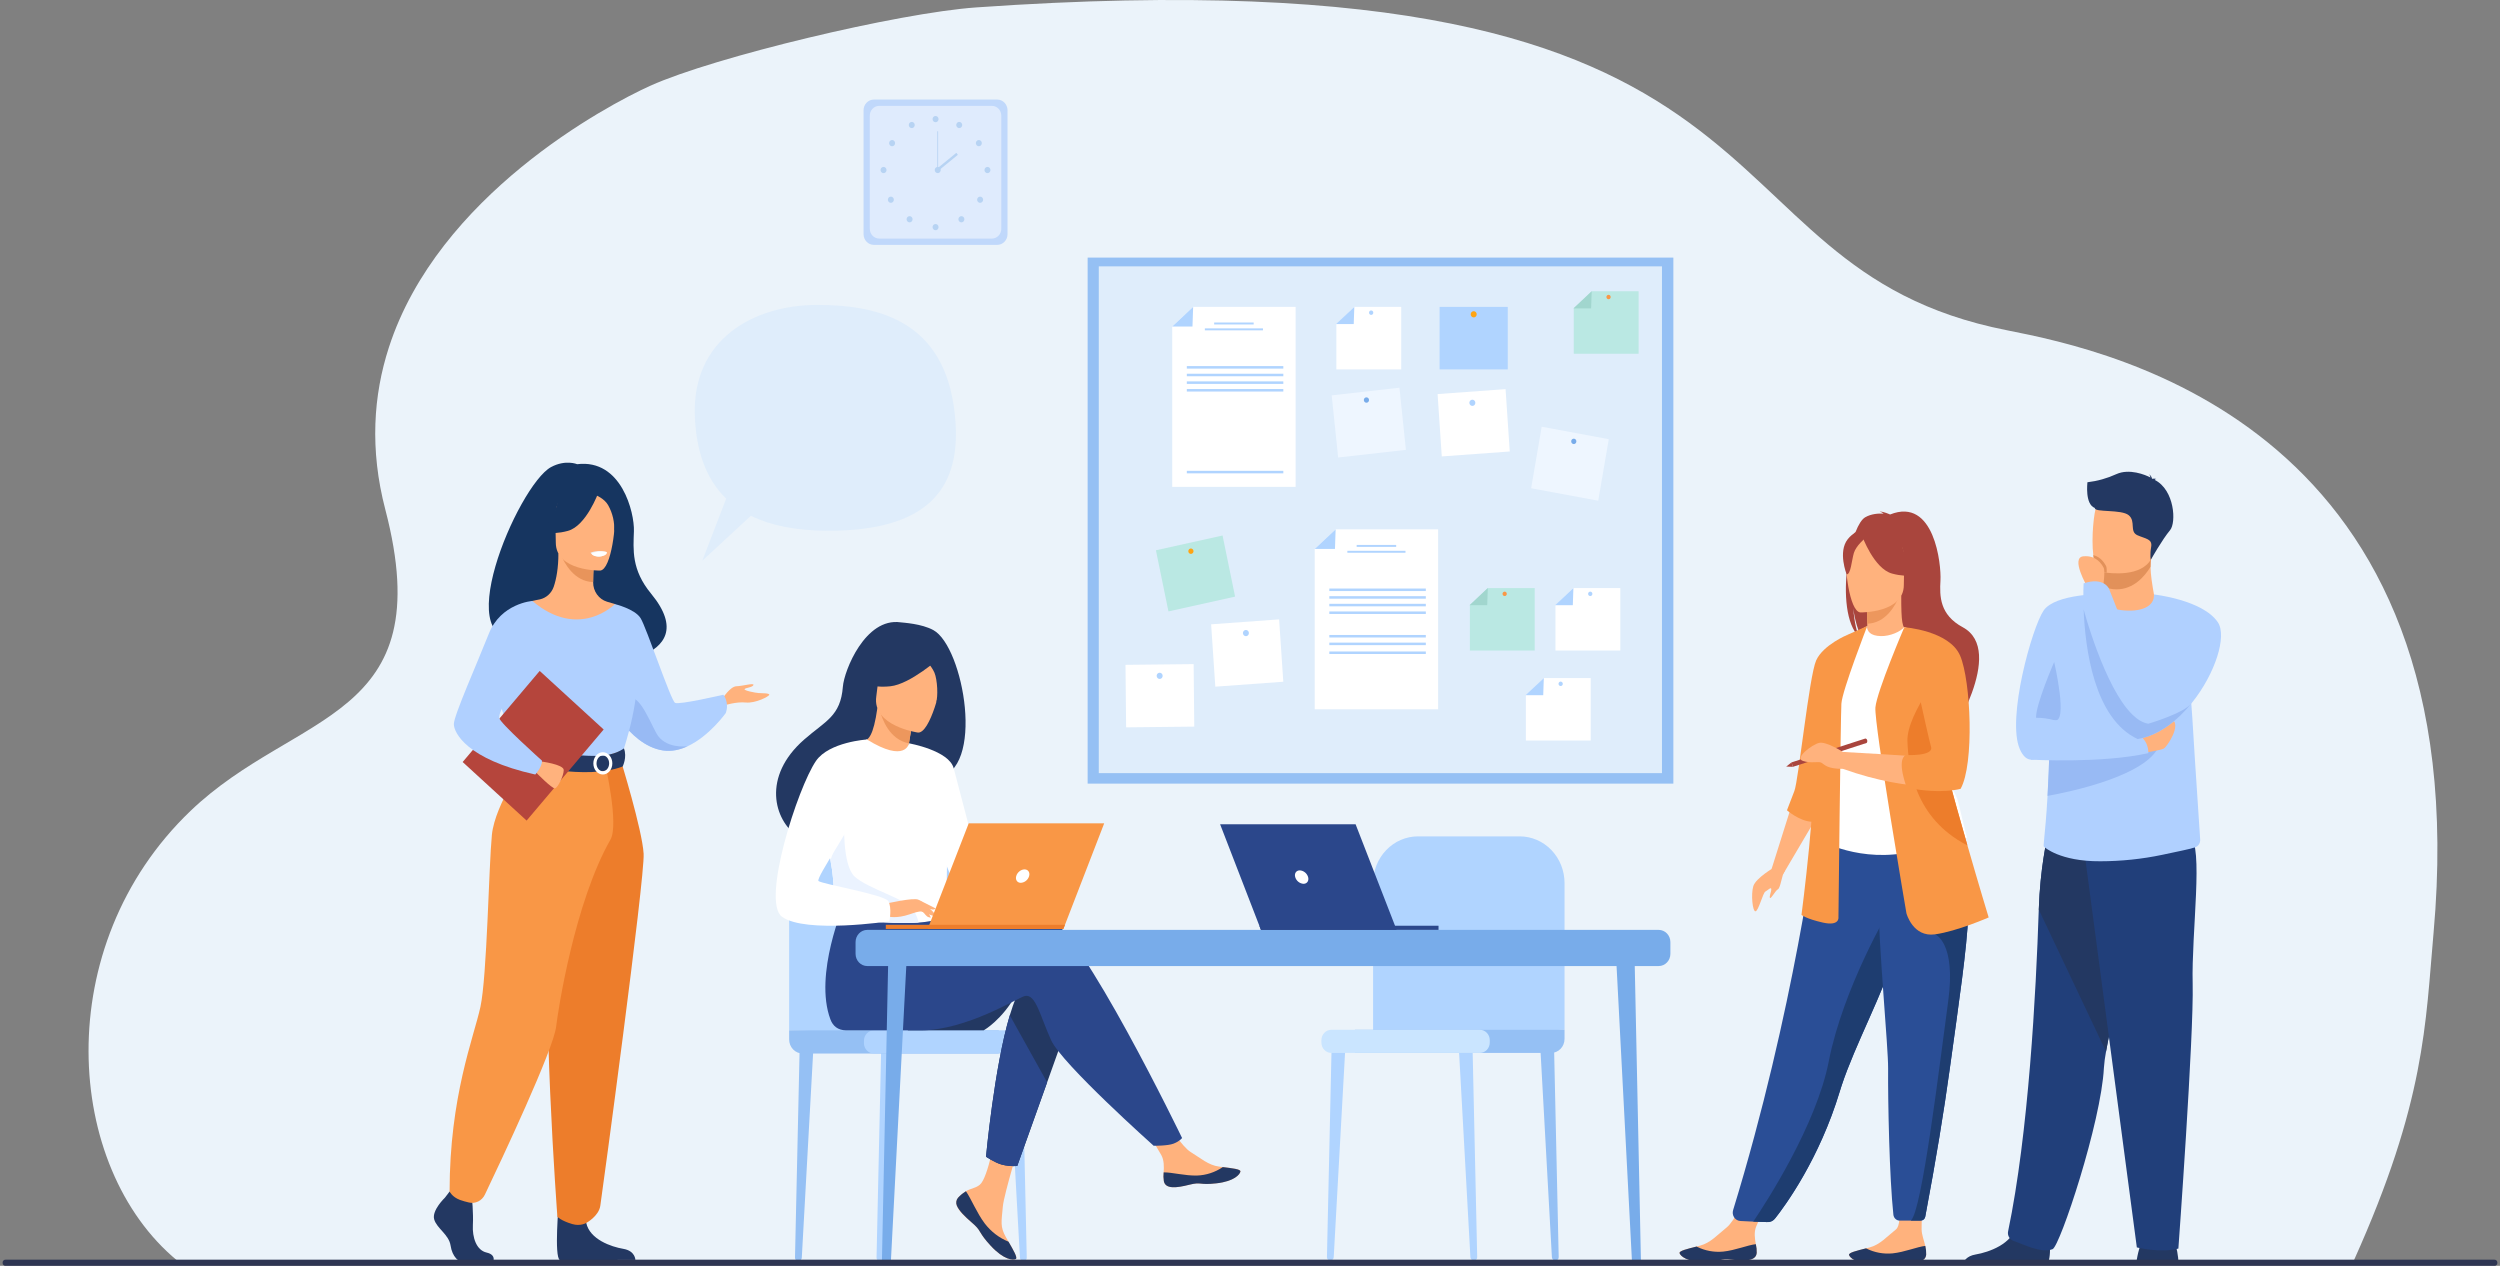 <svg width="474" height="240" viewBox="0 0 474 240" fill="none" xmlns="http://www.w3.org/2000/svg">
<rect x="0" y="0" width="474" height="240" fill="#808080" stroke="none"/>
<g clip-path="url(#clip0_1197_34704)">
<path d="M33.614 239.017C33.634 239.032 446.299 238.964 446.299 238.964C459.883 208.815 459.862 194.085 461.408 176.804C469.943 81.288 400.794 66.604 380.533 62.621C318.503 50.426 346.737 -9.916 185.102 1.406C170.292 2.444 135.361 10.82 123.326 16.249C114.883 20.051 83.064 37.07 73.736 65.858C70.79 74.946 70.079 85.203 73.051 96.589C83.575 136.878 56.146 134.562 36.112 153.757C9.366 179.387 12.161 221.293 33.614 239.017Z" fill="#EBF3FA"/>
<path d="M279.427 238.991H279.483C279.562 238.991 279.64 238.975 279.714 238.943C279.787 238.911 279.853 238.865 279.908 238.806C279.964 238.747 280.007 238.677 280.036 238.6C280.065 238.524 280.079 238.442 280.077 238.359L279.177 197.764L276.525 197.442L278.787 238.363C278.796 238.533 278.868 238.693 278.987 238.809C279.106 238.926 279.264 238.991 279.427 238.991Z" fill="#B0D4FF"/>
<path d="M294.88 238.991H294.936C295.015 238.991 295.094 238.975 295.167 238.943C295.24 238.911 295.306 238.865 295.361 238.806C295.417 238.747 295.46 238.677 295.489 238.6C295.518 238.524 295.532 238.442 295.53 238.359L294.63 197.764L291.979 197.442L294.239 238.363C294.248 238.533 294.32 238.693 294.439 238.81C294.559 238.926 294.717 238.991 294.88 238.991Z" fill="#95C0F4"/>
<path d="M252.238 238.991H252.182C252.103 238.991 252.025 238.975 251.952 238.943C251.879 238.911 251.813 238.864 251.757 238.805C251.702 238.746 251.659 238.677 251.629 238.6C251.6 238.523 251.586 238.442 251.588 238.359L252.488 197.764L255.141 197.442L252.873 238.363C252.863 238.532 252.792 238.691 252.674 238.807C252.557 238.924 252.4 238.99 252.238 238.991Z" fill="#B0D4FF"/>
<path d="M296.637 195.247V167.429C296.637 165.081 295.74 162.829 294.144 161.168C292.548 159.508 290.384 158.575 288.126 158.575H268.855C266.597 158.575 264.432 159.508 262.834 161.168C261.237 162.828 260.339 165.08 260.336 167.429V196.309L296.637 195.247Z" fill="#B0D4FF"/>
<path d="M294.079 199.638H256.885V195.247H296.637V196.977C296.637 197.683 296.367 198.36 295.887 198.859C295.408 199.358 294.757 199.638 294.079 199.638Z" fill="#95C0F4"/>
<path d="M252.43 199.638H280.567C281.612 199.638 282.459 198.757 282.459 197.67V197.215C282.459 196.128 281.612 195.247 280.567 195.247H252.43C251.385 195.247 250.538 196.128 250.538 197.215V197.67C250.538 198.757 251.385 199.638 252.43 199.638Z" fill="#CAE5FF"/>
<path d="M317.269 48.84H206.217V148.576H317.269V48.84Z" fill="#95C0F4"/>
<path d="M315.108 50.501H208.329V146.586H315.108V50.501Z" fill="#DFEDFB"/>
<path d="M245.651 92.307H222.253V61.909L226.22 58.187H245.651V92.307Z" fill="white"/>
<path d="M222.253 61.909H226.093L226.22 58.187L222.253 61.909Z" fill="#B0D4FF"/>
<path d="M237.696 61.148H230.205V61.519H237.696V61.148Z" fill="#B0D4FF"/>
<path d="M239.46 62.261H228.44V62.632H239.46V62.261Z" fill="#B0D4FF"/>
<path d="M243.318 69.412H225.021V69.889H243.318V69.412Z" fill="#B0D4FF"/>
<path d="M243.318 70.861H225.021V71.338H243.318V70.861Z" fill="#B0D4FF"/>
<path d="M243.318 72.311H225.021V72.787H243.318V72.311Z" fill="#B0D4FF"/>
<path d="M243.318 73.76H225.021V74.237H243.318V73.76Z" fill="#B0D4FF"/>
<path d="M243.318 89.269H225.021V89.746H243.318V89.269Z" fill="#B0D4FF"/>
<path d="M272.668 134.479H249.269V104.082L253.237 100.361H272.668V134.479Z" fill="white"/>
<path d="M249.269 104.082H253.11L253.237 100.361L249.269 104.082Z" fill="#B0D4FF"/>
<path d="M264.715 103.32H257.223V103.692H264.715V103.32Z" fill="#B0D4FF"/>
<path d="M266.479 104.435H255.459V104.806H266.479V104.435Z" fill="#B0D4FF"/>
<path d="M270.336 111.586H252.04V112.063H270.336V111.586Z" fill="#B0D4FF"/>
<path d="M270.336 113.035H252.04V113.512H270.336V113.035Z" fill="#B0D4FF"/>
<path d="M270.336 114.483H252.04V114.96H270.336V114.483Z" fill="#B0D4FF"/>
<path d="M270.336 115.933H252.04V116.41H270.336V115.933Z" fill="#B0D4FF"/>
<path d="M270.336 120.392H252.04V120.869H270.336V120.392Z" fill="#B0D4FF"/>
<path d="M270.336 121.841H252.04V122.318H270.336V121.841Z" fill="#B0D4FF"/>
<path d="M270.336 123.521H252.04V123.998H270.336V123.521Z" fill="#B0D4FF"/>
<path d="M285.871 58.187H272.951V70.038H285.871V58.187Z" fill="#B0D4FF"/>
<path d="M278.847 59.595C278.846 59.479 278.879 59.364 278.941 59.267C279.004 59.17 279.092 59.094 279.196 59.05C279.299 59.005 279.413 58.993 279.523 59.016C279.633 59.038 279.734 59.094 279.813 59.177C279.893 59.259 279.947 59.365 279.968 59.479C279.99 59.593 279.979 59.712 279.936 59.82C279.893 59.928 279.82 60.02 279.727 60.084C279.633 60.149 279.523 60.183 279.411 60.183C279.262 60.183 279.118 60.121 279.012 60.011C278.906 59.901 278.847 59.751 278.847 59.595Z" fill="#FFA412"/>
<path d="M285.456 73.78L272.567 74.715L273.36 86.537L286.248 85.602L285.456 73.78Z" fill="white"/>
<path d="M278.595 76.412C278.588 76.297 278.613 76.181 278.669 76.081C278.724 75.98 278.807 75.899 278.907 75.847C279.007 75.795 279.12 75.776 279.23 75.79C279.341 75.805 279.445 75.854 279.529 75.93C279.613 76.006 279.674 76.106 279.703 76.218C279.732 76.33 279.729 76.449 279.694 76.559C279.659 76.669 279.593 76.766 279.505 76.837C279.417 76.908 279.31 76.951 279.199 76.959C279.125 76.965 279.05 76.955 278.98 76.93C278.909 76.906 278.844 76.867 278.788 76.816C278.732 76.766 278.686 76.704 278.653 76.634C278.62 76.565 278.6 76.49 278.595 76.412Z" fill="#B0D4FF"/>
<path d="M242.519 117.434L229.631 118.37L230.423 130.192L243.312 129.257L242.519 117.434Z" fill="white"/>
<path d="M235.66 120.071C235.653 119.955 235.679 119.84 235.734 119.739C235.79 119.639 235.873 119.557 235.973 119.506C236.073 119.454 236.185 119.434 236.296 119.449C236.406 119.464 236.51 119.512 236.594 119.589C236.679 119.665 236.739 119.765 236.769 119.877C236.798 119.989 236.795 120.108 236.759 120.218C236.724 120.328 236.658 120.425 236.57 120.496C236.482 120.567 236.376 120.609 236.264 120.618C236.19 120.623 236.116 120.614 236.045 120.589C235.975 120.565 235.909 120.526 235.853 120.475C235.797 120.424 235.751 120.362 235.718 120.293C235.685 120.224 235.665 120.148 235.66 120.071Z" fill="#B0D4FF"/>
<path d="M226.314 125.916L213.395 126.055L213.512 137.905L226.431 137.767L226.314 125.916Z" fill="white"/>
<path d="M219.303 128.147C219.301 128.03 219.333 127.916 219.395 127.818C219.456 127.721 219.543 127.644 219.646 127.598C219.749 127.552 219.863 127.539 219.973 127.561C220.083 127.582 220.185 127.637 220.265 127.719C220.345 127.8 220.4 127.904 220.423 128.018C220.446 128.132 220.436 128.251 220.395 128.359C220.353 128.467 220.281 128.56 220.189 128.626C220.097 128.692 219.988 128.728 219.876 128.729C219.726 128.73 219.581 128.67 219.474 128.561C219.366 128.452 219.305 128.303 219.303 128.147Z" fill="#B0D4FF"/>
<path d="M305.025 83.271L292.307 80.907L290.303 92.574L303.022 94.938L305.025 83.271Z" fill="#EEF6FF"/>
<path d="M297.905 83.593C297.923 83.493 297.968 83.401 298.035 83.329C298.103 83.256 298.189 83.206 298.284 83.184C298.379 83.163 298.478 83.171 298.568 83.208C298.658 83.245 298.736 83.309 298.791 83.392C298.847 83.475 298.877 83.573 298.879 83.674C298.881 83.775 298.854 83.874 298.802 83.959C298.75 84.044 298.675 84.111 298.586 84.151C298.497 84.192 298.399 84.204 298.303 84.187C298.239 84.175 298.179 84.15 298.124 84.114C298.07 84.078 298.022 84.031 297.986 83.976C297.949 83.92 297.922 83.858 297.909 83.792C297.895 83.727 297.894 83.659 297.905 83.593Z" fill="#78ACEA"/>
<path d="M265.334 73.511L252.489 74.958L253.716 86.74L266.56 85.293L265.334 73.511Z" fill="#EEF6FF"/>
<path d="M258.587 75.901C258.577 75.8 258.595 75.699 258.64 75.61C258.686 75.521 258.755 75.447 258.84 75.399C258.926 75.351 259.023 75.33 259.119 75.339C259.216 75.348 259.308 75.387 259.383 75.45C259.459 75.513 259.515 75.599 259.544 75.695C259.573 75.791 259.573 75.894 259.546 75.991C259.519 76.088 259.465 76.174 259.39 76.239C259.316 76.304 259.225 76.345 259.128 76.356C259.064 76.363 258.999 76.357 258.937 76.338C258.875 76.319 258.817 76.288 258.767 76.245C258.716 76.203 258.675 76.151 258.644 76.092C258.613 76.033 258.593 75.968 258.587 75.901Z" fill="#78ACEA"/>
<path d="M231.797 101.528L219.161 104.332L221.537 115.922L234.173 113.118L231.797 101.528Z" fill="#BAE8E3"/>
<path d="M225.529 104.936C225.447 104.881 225.384 104.802 225.345 104.71C225.307 104.617 225.296 104.515 225.314 104.415C225.332 104.316 225.377 104.224 225.445 104.152C225.512 104.08 225.599 104.03 225.694 104.009C225.789 103.988 225.888 103.996 225.978 104.034C226.068 104.071 226.145 104.135 226.201 104.218C226.256 104.301 226.286 104.399 226.288 104.5C226.289 104.601 226.262 104.7 226.21 104.785C226.174 104.841 226.129 104.89 226.076 104.929C226.023 104.967 225.963 104.994 225.899 105.008C225.836 105.022 225.771 105.023 225.707 105.011C225.644 104.998 225.583 104.973 225.529 104.936Z" fill="#FFA412"/>
<path d="M265.67 70.038H253.374V61.443L256.778 58.187H265.67V70.038Z" fill="white"/>
<path d="M253.307 61.443H256.667L256.778 58.187L253.307 61.443Z" fill="#B0D4FF"/>
<path d="M259.566 59.285C259.566 59.202 259.59 59.12 259.635 59.051C259.679 58.982 259.742 58.928 259.816 58.896C259.89 58.864 259.971 58.856 260.05 58.872C260.128 58.889 260.2 58.929 260.257 58.987C260.313 59.046 260.352 59.121 260.367 59.203C260.383 59.284 260.375 59.369 260.344 59.446C260.314 59.523 260.262 59.588 260.195 59.635C260.129 59.681 260.051 59.705 259.971 59.705C259.864 59.705 259.761 59.66 259.685 59.582C259.61 59.503 259.567 59.396 259.566 59.285Z" fill="#B0D4FF"/>
<path d="M301.602 140.406H289.304V131.81L292.708 128.556H301.602V140.406Z" fill="white"/>
<path d="M289.237 131.81H292.596L292.707 128.556L289.237 131.81Z" fill="#B0D4FF"/>
<path d="M295.496 129.652C295.496 129.569 295.52 129.488 295.564 129.418C295.609 129.349 295.672 129.295 295.746 129.263C295.819 129.232 295.901 129.223 295.979 129.24C296.058 129.256 296.13 129.296 296.186 129.355C296.243 129.413 296.281 129.488 296.297 129.57C296.312 129.652 296.304 129.736 296.274 129.813C296.243 129.89 296.191 129.956 296.125 130.002C296.058 130.048 295.98 130.073 295.9 130.073C295.793 130.073 295.69 130.028 295.614 129.949C295.539 129.871 295.496 129.764 295.496 129.652Z" fill="#B0D4FF"/>
<path d="M307.21 123.347H294.914V114.75L298.318 111.496H307.21V123.347Z" fill="white"/>
<path d="M294.847 114.75H298.207L298.318 111.496L294.847 114.75Z" fill="#B0D4FF"/>
<path d="M301.106 112.592C301.106 112.509 301.13 112.428 301.175 112.359C301.219 112.29 301.282 112.236 301.356 112.204C301.43 112.172 301.511 112.164 301.59 112.18C301.668 112.196 301.74 112.236 301.797 112.295C301.853 112.354 301.892 112.429 301.907 112.51C301.923 112.592 301.915 112.677 301.884 112.753C301.854 112.83 301.802 112.896 301.735 112.942C301.669 112.988 301.591 113.013 301.511 113.013C301.458 113.013 301.405 113.003 301.356 112.981C301.307 112.96 301.262 112.929 301.224 112.89C301.187 112.851 301.157 112.805 301.137 112.754C301.117 112.703 301.106 112.648 301.106 112.592Z" fill="#B0D4FF"/>
<path d="M290.982 123.347H278.685V114.75L282.089 111.496H290.982V123.347Z" fill="#BAE8E3"/>
<path d="M278.619 114.75H281.978L282.089 111.496L278.619 114.75Z" fill="#A1D6CE"/>
<path d="M284.878 112.592C284.878 112.509 284.902 112.428 284.946 112.359C284.99 112.29 285.054 112.236 285.127 112.204C285.201 112.172 285.283 112.164 285.361 112.18C285.439 112.196 285.512 112.236 285.568 112.295C285.625 112.354 285.663 112.429 285.679 112.51C285.694 112.592 285.686 112.677 285.656 112.753C285.625 112.83 285.573 112.896 285.507 112.942C285.44 112.988 285.362 113.013 285.282 113.013C285.229 113.013 285.177 113.002 285.127 112.981C285.078 112.96 285.034 112.929 284.996 112.89C284.959 112.851 284.929 112.804 284.909 112.753C284.888 112.702 284.878 112.648 284.878 112.592Z" fill="#F99746"/>
<path d="M310.68 67.073H298.384V58.476L301.788 55.222H310.68V67.073Z" fill="#BAE8E3"/>
<path d="M298.318 58.476H301.677L301.788 55.222L298.318 58.476Z" fill="#A1D6CE"/>
<path d="M304.576 56.318C304.576 56.234 304.6 56.153 304.644 56.084C304.689 56.015 304.752 55.961 304.826 55.929C304.9 55.897 304.981 55.889 305.059 55.905C305.138 55.921 305.21 55.961 305.266 56.02C305.323 56.079 305.361 56.154 305.377 56.236C305.392 56.317 305.385 56.402 305.354 56.478C305.323 56.555 305.272 56.621 305.205 56.667C305.139 56.714 305.06 56.738 304.98 56.738C304.873 56.738 304.771 56.693 304.695 56.614C304.619 56.536 304.577 56.429 304.576 56.318Z" fill="#F99746"/>
<path d="M189.074 18.877H165.683C164.605 18.877 163.73 19.787 163.73 20.909V44.396C163.73 45.518 164.605 46.428 165.683 46.428H189.074C190.153 46.428 191.027 45.518 191.027 44.396V20.909C191.027 19.787 190.153 18.877 189.074 18.877Z" fill="#C0D8FB"/>
<path d="M188.061 20.071H166.698C165.713 20.071 164.914 20.902 164.914 21.927V43.378C164.914 44.403 165.713 45.234 166.698 45.234H188.061C189.047 45.234 189.845 44.403 189.845 43.378V21.927C189.845 20.902 189.047 20.071 188.061 20.071Z" fill="#DFEBFD"/>
<path d="M176.813 22.583C176.813 22.466 176.847 22.352 176.909 22.255C176.971 22.158 177.06 22.083 177.163 22.038C177.267 21.994 177.381 21.982 177.491 22.005C177.601 22.028 177.702 22.084 177.781 22.167C177.86 22.249 177.914 22.355 177.935 22.469C177.957 22.583 177.946 22.702 177.902 22.809C177.859 22.917 177.787 23.009 177.693 23.073C177.6 23.138 177.49 23.172 177.378 23.172C177.304 23.172 177.23 23.157 177.161 23.128C177.093 23.098 177.03 23.055 176.978 23C176.925 22.945 176.884 22.88 176.856 22.808C176.827 22.737 176.813 22.66 176.813 22.583Z" fill="#B7D3F3"/>
<path d="M181.375 23.416C181.429 23.314 181.511 23.231 181.611 23.178C181.71 23.125 181.822 23.104 181.933 23.117C182.044 23.13 182.149 23.177 182.234 23.253C182.319 23.328 182.381 23.428 182.412 23.539C182.442 23.651 182.441 23.77 182.406 23.88C182.372 23.991 182.307 24.089 182.22 24.161C182.132 24.233 182.026 24.277 181.915 24.286C181.804 24.296 181.692 24.271 181.594 24.214C181.464 24.138 181.368 24.012 181.326 23.862C181.285 23.712 181.303 23.552 181.375 23.416Z" fill="#B7D3F3"/>
<path d="M185.278 26.646C185.372 26.583 185.481 26.55 185.593 26.551C185.705 26.552 185.813 26.588 185.906 26.653C185.998 26.719 186.069 26.811 186.111 26.919C186.153 27.027 186.163 27.145 186.14 27.259C186.117 27.372 186.062 27.476 185.983 27.558C185.903 27.639 185.802 27.694 185.692 27.715C185.582 27.737 185.469 27.724 185.366 27.679C185.263 27.633 185.176 27.557 185.115 27.46C185.074 27.396 185.046 27.323 185.032 27.247C185.018 27.172 185.019 27.093 185.034 27.018C185.05 26.942 185.079 26.871 185.121 26.807C185.163 26.743 185.216 26.689 185.278 26.646Z" fill="#B7D3F3"/>
<path d="M187.222 31.648C187.334 31.648 187.443 31.683 187.536 31.747C187.63 31.812 187.702 31.904 187.745 32.012C187.788 32.12 187.799 32.238 187.777 32.353C187.755 32.467 187.701 32.572 187.621 32.654C187.542 32.737 187.441 32.793 187.331 32.815C187.221 32.838 187.107 32.826 187.004 32.781C186.9 32.736 186.812 32.66 186.75 32.563C186.688 32.466 186.655 32.352 186.655 32.235C186.655 32.158 186.67 32.082 186.698 32.01C186.727 31.939 186.769 31.874 186.821 31.819C186.874 31.765 186.936 31.722 187.005 31.692C187.074 31.663 187.147 31.648 187.222 31.648Z" fill="#B7D3F3"/>
<path d="M186.232 37.45C186.311 37.532 186.364 37.637 186.386 37.751C186.408 37.865 186.397 37.983 186.354 38.09C186.311 38.198 186.239 38.289 186.146 38.354C186.053 38.419 185.944 38.453 185.832 38.453C185.721 38.453 185.611 38.419 185.519 38.354C185.426 38.289 185.353 38.198 185.311 38.09C185.268 37.983 185.257 37.865 185.278 37.751C185.3 37.637 185.354 37.532 185.433 37.45C185.539 37.34 185.683 37.279 185.832 37.279C185.982 37.279 186.125 37.34 186.232 37.45Z" fill="#B7D3F3"/>
<path d="M182.681 41.153C182.761 41.236 182.815 41.341 182.836 41.455C182.858 41.569 182.847 41.688 182.804 41.795C182.762 41.903 182.689 41.995 182.596 42.06C182.503 42.125 182.393 42.159 182.281 42.159C182.169 42.159 182.06 42.125 181.966 42.06C181.873 41.995 181.801 41.903 181.758 41.795C181.715 41.688 181.704 41.569 181.726 41.455C181.748 41.341 181.802 41.236 181.881 41.153C181.987 41.043 182.131 40.981 182.281 40.981C182.431 40.981 182.575 41.043 182.681 41.153Z" fill="#B7D3F3"/>
<path d="M176.813 43.063C176.813 42.947 176.847 42.833 176.909 42.736C176.971 42.639 177.06 42.563 177.163 42.519C177.267 42.474 177.381 42.463 177.491 42.486C177.601 42.508 177.702 42.565 177.781 42.647C177.86 42.73 177.914 42.835 177.935 42.949C177.957 43.064 177.946 43.182 177.902 43.29C177.859 43.398 177.787 43.489 177.693 43.554C177.6 43.618 177.49 43.653 177.378 43.652C177.304 43.653 177.23 43.638 177.161 43.608C177.093 43.578 177.03 43.535 176.978 43.48C176.925 43.425 176.884 43.36 176.856 43.289C176.827 43.217 176.813 43.141 176.813 43.063Z" fill="#B7D3F3"/>
<path d="M173.364 23.416C173.31 23.314 173.228 23.231 173.128 23.178C173.029 23.125 172.917 23.104 172.806 23.117C172.695 23.13 172.59 23.177 172.505 23.253C172.42 23.328 172.358 23.428 172.327 23.539C172.297 23.651 172.299 23.77 172.333 23.88C172.367 23.991 172.432 24.089 172.519 24.161C172.607 24.233 172.713 24.277 172.824 24.286C172.936 24.296 173.047 24.271 173.145 24.214C173.275 24.138 173.371 24.012 173.413 23.862C173.454 23.712 173.436 23.552 173.364 23.416Z" fill="#B7D3F3"/>
<path d="M169.455 26.646C169.362 26.582 169.252 26.548 169.14 26.549C169.028 26.55 168.918 26.586 168.826 26.651C168.733 26.717 168.661 26.81 168.619 26.918C168.577 27.026 168.567 27.145 168.59 27.259C168.613 27.373 168.668 27.478 168.748 27.559C168.828 27.641 168.93 27.696 169.04 27.718C169.15 27.739 169.264 27.726 169.367 27.68C169.47 27.634 169.558 27.558 169.619 27.46C169.701 27.329 169.729 27.17 169.699 27.018C169.668 26.865 169.58 26.732 169.455 26.646Z" fill="#B7D3F3"/>
<path d="M167.519 31.648C167.407 31.648 167.297 31.682 167.204 31.747C167.11 31.811 167.038 31.903 166.995 32.011C166.952 32.119 166.94 32.237 166.962 32.352C166.984 32.466 167.038 32.571 167.117 32.654C167.196 32.736 167.297 32.792 167.407 32.815C167.517 32.838 167.631 32.826 167.735 32.781C167.838 32.736 167.927 32.66 167.989 32.563C168.051 32.466 168.084 32.352 168.084 32.235C168.084 32.08 168.024 31.93 167.918 31.82C167.812 31.71 167.669 31.648 167.519 31.648Z" fill="#B7D3F3"/>
<path d="M168.508 37.45C168.429 37.532 168.375 37.637 168.354 37.751C168.332 37.865 168.343 37.983 168.386 38.09C168.429 38.198 168.501 38.289 168.594 38.354C168.687 38.419 168.796 38.453 168.907 38.453C169.019 38.453 169.128 38.419 169.221 38.354C169.314 38.289 169.386 38.198 169.429 38.09C169.472 37.983 169.483 37.865 169.461 37.751C169.439 37.637 169.386 37.532 169.307 37.45C169.201 37.34 169.057 37.279 168.907 37.279C168.758 37.279 168.614 37.34 168.508 37.45Z" fill="#B7D3F3"/>
<path d="M172.058 41.153C171.978 41.236 171.924 41.341 171.903 41.455C171.881 41.569 171.892 41.688 171.935 41.795C171.977 41.903 172.05 41.995 172.143 42.06C172.236 42.125 172.346 42.159 172.458 42.159C172.57 42.159 172.679 42.125 172.773 42.06C172.866 41.995 172.938 41.903 172.981 41.795C173.024 41.688 173.035 41.569 173.013 41.455C172.991 41.341 172.937 41.236 172.858 41.153C172.752 41.043 172.608 40.981 172.458 40.981C172.308 40.981 172.164 41.043 172.058 41.153Z" fill="#B7D3F3"/>
<path d="M177.226 32.234C177.226 32.118 177.259 32.004 177.321 31.907C177.383 31.81 177.472 31.734 177.576 31.69C177.679 31.645 177.793 31.634 177.903 31.657C178.013 31.679 178.114 31.736 178.193 31.818C178.272 31.901 178.326 32.006 178.347 32.12C178.369 32.235 178.358 32.353 178.315 32.461C178.271 32.568 178.199 32.66 178.105 32.725C178.012 32.789 177.902 32.824 177.79 32.823C177.716 32.823 177.642 32.808 177.574 32.778C177.505 32.749 177.443 32.705 177.39 32.651C177.338 32.596 177.296 32.531 177.268 32.459C177.24 32.388 177.225 32.312 177.226 32.234Z" fill="#B7D3F3"/>
<path d="M177.868 24.886H177.714V32.235H177.868V24.886Z" fill="#B7D3F3"/>
<path d="M181.323 28.977L177.578 32.036L177.864 32.415L181.609 29.356L181.323 28.977Z" fill="#B7D3F3"/>
<path d="M333.069 237.533C332.958 239.113 330.814 239.13 328.382 238.837C325.95 238.544 326.596 239.177 323.19 239.234C319.784 239.29 318.607 238.112 318.444 237.606C318.296 237.156 319.936 236.778 321.691 236.334L322.355 236.164C324.334 235.641 325.643 234.1 327.336 232.758C328.94 231.484 331.008 226.872 331.008 226.872L335.66 226.654C335.66 226.654 333.696 230.788 332.964 232.569C332.532 233.618 332.717 234.905 332.904 235.895C333.029 236.431 333.084 236.981 333.069 237.533Z" fill="#FFB27D"/>
<path d="M328.386 238.841C325.954 238.549 326.601 239.182 323.195 239.238C319.789 239.294 318.612 238.116 318.449 237.61C318.301 237.161 319.941 236.783 321.696 236.338L321.717 236.371C323.271 237.145 324.998 237.467 326.714 237.302C329.005 237.064 331.332 236.071 332.909 235.894C333.033 236.432 333.089 236.984 333.072 237.537C332.963 239.117 330.819 239.134 328.386 238.841Z" fill="#233862"/>
<path d="M365.203 237.873C365.093 239.453 362.949 239.472 360.517 239.181C358.085 238.89 358.732 239.521 355.326 239.583C351.92 239.644 350.743 238.466 350.58 237.96C350.432 237.51 352.072 237.131 353.827 236.685C354.046 236.63 354.269 236.571 354.481 236.514C356.46 235.99 357.768 234.447 359.46 233.109C361.062 231.833 359.46 224.278 359.46 224.278L364.578 223.768C364.578 223.768 364.332 230.127 364.336 233.02C364.336 234.161 364.841 235.258 365.031 236.245C365.157 236.778 365.214 237.325 365.203 237.873Z" fill="#FFB27D"/>
<path d="M360.517 239.174C358.085 238.883 358.732 239.514 355.326 239.576C351.92 239.637 350.743 238.459 350.58 237.953C350.432 237.503 352.072 237.124 353.827 236.678L353.846 236.712C355.401 237.484 357.129 237.804 358.845 237.638C361.136 237.396 363.462 236.402 365.039 236.221C365.164 236.76 365.219 237.313 365.203 237.866C365.093 239.446 362.949 239.465 360.517 239.174Z" fill="#233862"/>
<path d="M350.271 107.312C349.39 103.543 350.667 101.787 351.819 100.852C352.366 99.466 352.989 98.468 353.619 98.089C354.783 97.408 356.176 97.326 357.151 97.385C356.937 97.199 356.681 97.073 356.407 97.018C357.011 96.924 358.359 97.549 358.359 97.549C366.768 94.177 368.089 107.057 367.912 110.05C367.736 113.044 367.76 116.565 372.135 118.923C380.482 123.422 369.361 140.378 369.361 140.378C369.574 137.96 358.85 125.2 353.254 121.379C351.893 119.291 351.408 115.606 351.372 115.317C351.608 118.239 352.088 119.879 352.518 120.802C349.973 118.355 349.6 112.49 350.271 107.312Z" fill="#A9453D"/>
<path d="M353.592 121.562C353.564 121.576 356.294 123.05 358.347 122.466C360.278 121.918 361.54 119.313 361.513 119.307C360.695 119.137 360.459 117.969 360.477 112.944L360.108 113.021L353.888 114.301C353.888 114.301 354.029 116.345 354.034 118.253C354.04 119.873 353.947 121.39 353.592 121.562Z" fill="#FFB27D"/>
<path d="M353.891 114.301C353.891 114.301 354.031 116.345 354.036 118.254C357.514 118.151 359.354 114.848 360.107 113.021L353.891 114.301Z" fill="#ED975D"/>
<path d="M328.598 229.434C328.527 229.666 328.508 229.912 328.542 230.153C328.577 230.394 328.664 230.623 328.798 230.823C328.932 231.023 329.108 231.188 329.313 231.305C329.517 231.423 329.746 231.49 329.979 231.501L332.408 231.621L334.978 231.702C335.295 231.712 335.609 231.646 335.898 231.509C336.186 231.372 336.44 231.168 336.641 230.912C338.693 228.295 345.006 219.569 348.835 206.892C348.943 206.537 349.056 206.176 349.177 205.812C351.706 198.139 356.95 188.51 359.713 179.792C360.149 178.404 360.545 177.094 360.901 175.861C361.015 175.464 361.125 175.076 361.228 174.693C363.266 167.332 363.855 162.499 364.398 157.335L344.446 157.505C344.446 157.505 340.248 191.466 328.598 229.434Z" fill="#2A4E96"/>
<path d="M347.242 145.574C347.292 155.45 345.849 159.69 345.849 159.69C345.849 159.69 354.391 164.206 364.544 160.882C364.664 160.843 372.95 158.876 372.95 158.876C372.787 158.476 371.269 151.82 371.104 151.452C368.96 146.664 367.34 144.563 367.08 143.092C366.607 140.342 366.589 137.498 366.832 134.816C367.232 130.41 368.054 126.056 369.287 121.819C366.521 121.165 363.931 120.014 361.052 118.891C360.389 119.742 358.364 120.646 356.608 120.605C354.585 120.559 353.929 119.659 354.034 118.674C351.88 119.922 350.16 121.101 350.16 121.101C348.328 124.411 344.613 127.626 344.345 132.703C344.284 133.951 347.24 145.297 347.242 145.574Z" fill="white"/>
<path d="M364.4 146.675C365.272 147.96 366.943 155.766 371.11 156.746C368.966 151.183 367.346 148.743 367.085 147.041C366.612 143.848 366.594 140.543 366.838 137.427C365.445 134.888 364.406 133.148 364.406 133.148C364.297 132.738 362.193 125.969 361.519 132.019C360.845 138.069 363.426 145.244 364.4 146.675Z" fill="#5F9AA8"/>
<path d="M352.729 116.117C352.729 116.117 360.959 116.259 360.964 110.926C360.969 105.593 362.036 102.017 356.781 101.702C351.526 101.387 350.504 103.42 350.085 105.199C349.666 106.979 350.581 115.944 352.729 116.117Z" fill="#FFB27D"/>
<path d="M353.036 101.57C353.036 101.57 355.29 107.828 358.748 108.753C362.206 109.677 363.707 108.715 363.707 108.715C363.707 108.715 361.054 106.522 360.503 102.694C360.499 102.694 354.733 98.589 353.036 101.57Z" fill="#A9453D"/>
<path d="M353.592 102.078C353.592 102.078 351.909 103.476 351.498 104.833C351.088 106.19 350.904 108.988 350.12 108.892C350.12 108.892 348.423 104.635 350.331 102.233C352.354 99.682 353.592 102.078 353.592 102.078Z" fill="#A9453D"/>
<path d="M339.778 152.429L335.891 164.76L338.108 165.685L344.535 154.791L339.778 152.429Z" fill="#FFB27D"/>
<path d="M350.254 120.373C350.254 120.373 345.672 122.265 344.344 125.216C343.017 128.167 341.009 147.956 340.209 149.987C339.408 152.019 338.808 153.629 338.808 153.629C338.808 153.629 341.119 155.654 343.443 155.804C345.767 155.954 350.254 120.373 350.254 120.373Z" fill="#F99746"/>
<path d="M354.039 118.681C354.039 118.681 349.278 130.92 349.129 133.397C348.98 135.875 348.569 173.901 348.569 173.901C348.569 173.901 348.849 175.649 345.623 174.922C342.397 174.195 341.562 173.465 341.562 173.465C341.562 173.465 344.656 149.998 343.816 141.838C342.977 133.678 350.253 120.373 350.253 120.373L354.039 118.681Z" fill="#F99746"/>
<path d="M332.414 231.621L335.196 231.71C335.442 231.718 335.686 231.667 335.911 231.562C336.135 231.456 336.333 231.299 336.489 231.102C338.365 228.738 344.905 219.894 348.833 206.892C348.941 206.538 349.054 206.177 349.175 205.813C351.704 198.14 356.948 188.511 359.71 179.793C360.147 178.405 360.543 177.094 360.899 175.861C361.013 175.465 361.123 175.077 361.226 174.693L358.288 172.373C358.288 172.373 349.466 187.234 346.736 201.219C344.362 213.368 334.869 227.986 332.414 231.621Z" fill="#1E3D70"/>
<path d="M357.986 202.522C357.939 208.956 358.232 223.295 358.985 230.307C359.018 230.617 359.159 230.903 359.383 231.111C359.607 231.319 359.896 231.433 360.196 231.432H362.277C363.155 231.432 363.811 231.432 364.241 231.419C364.425 231.416 364.602 231.348 364.743 231.226C364.884 231.103 364.979 230.934 365.014 230.746C367.084 219.787 368.566 210.681 369.651 202.821C370.559 196.235 371.364 190.589 371.985 185.729C372.61 180.837 373.043 176.742 373.199 173.282C373.223 172.737 373.241 172.206 373.251 171.692C373.261 171.177 373.264 170.67 373.259 170.185L356.021 168.436C356.243 180.345 358.014 198.569 357.986 202.522Z" fill="#2A4E96"/>
<path d="M362.277 231.431C363.065 231.431 363.675 231.431 364.107 231.421C364.33 231.417 364.544 231.334 364.715 231.185C364.886 231.036 365.002 230.831 365.045 230.604C367.102 219.706 368.575 210.646 369.655 202.813C370.564 196.227 371.369 190.581 371.989 185.721C372.615 180.829 373.048 176.734 373.204 173.274L366.878 177.144C366.878 177.144 370.916 178.627 369.376 189.845C367.835 201.063 364.421 229.844 362.277 231.431Z" fill="#1E3D70"/>
<path d="M361.462 173.17C361.462 173.17 362.676 177.735 366.877 177.153C371.079 176.57 377.052 173.946 377.052 173.946C377.052 173.946 375.252 168.045 373.024 160.29C370.322 150.903 366.969 138.802 365.399 131.173C364.957 129.035 364.655 127.257 364.543 125.97L361.056 118.924C361.056 118.924 355.859 131.059 355.578 134.119C355.296 137.179 361.462 173.17 361.462 173.17Z" fill="#F99746"/>
<path d="M365.657 133.666L361.056 118.924C361.068 118.924 366.866 120.719 369.781 122.251C369.781 122.251 371.605 124.696 372.727 130.337C372.727 130.337 373.92 143.879 371.254 148.834C371.254 148.834 362.852 150.581 349.408 145.769V142.568C349.408 142.568 364.112 143.37 367.123 143.735L365.657 133.666Z" fill="#FFB27D"/>
<path d="M361.648 140.527C361.836 145.482 362.958 155.098 372.941 160.245L373.02 160.284C370.318 150.897 366.964 138.796 365.395 131.167C363.565 134.016 361.547 137.801 361.648 140.527Z" fill="#ED7D2B"/>
<path d="M361.056 118.924C361.056 118.924 369.583 119.549 371.637 124.308C373.691 129.067 374.344 144.899 371.73 149.561C371.73 149.561 368.13 150.629 361.766 149.391L361.531 149.343C361.531 149.343 359.5 144.172 361.321 143.152C361.321 143.152 366.689 143.443 366.128 141.598C365.567 139.752 361.056 118.924 361.056 118.924Z" fill="#F99746"/>
<path d="M339.677 144.548L339.927 145.389L353.921 140.859C353.975 140.789 354.012 140.705 354.029 140.616C354.045 140.527 354.041 140.435 354.016 140.349C353.999 140.263 353.956 140.186 353.894 140.127C353.832 140.069 353.754 140.032 353.67 140.023L339.677 144.548Z" fill="#A9453D"/>
<path d="M338.665 145.343L339.677 144.547L339.927 145.389L338.665 145.343Z" fill="#A9453D"/>
<path d="M336.443 164.424C336.443 164.424 332.894 166.468 332.426 168.019C331.958 169.57 332.28 172.831 332.843 172.786C333.406 172.742 334.248 169.287 334.716 169.04C335.184 168.794 335.835 168.068 335.835 168.603C335.835 169.138 335.369 170.11 335.603 170.255C335.837 170.399 336.585 168.892 337.097 168.603C337.609 168.313 337.827 165.909 338.326 165.264C338.825 164.618 336.443 164.424 336.443 164.424Z" fill="#FFB27D"/>
<path d="M349.42 142.568C349.42 142.568 346.245 140.534 344.913 140.848C343.58 141.161 340.188 143.717 341.819 144.27C343.451 144.824 344.775 144.243 345.402 144.647C346.029 145.05 346.494 145.784 349.42 145.774C352.346 145.764 349.42 142.568 349.42 142.568Z" fill="#FFB27D"/>
<path d="M99.763 120.713C99.231 119.646 111.373 115.801 111.565 126.333C111.565 126.333 134.315 125.75 123.45 112.561C119.686 107.996 120.077 104.217 120.19 100.705C120.303 97.192 117.848 86.982 109.429 88.011C109.429 88.011 107.225 87.078 104.473 88.562C98.208 91.947 84.198 124.601 99.763 120.713Z" fill="#163560"/>
<path d="M136.95 132.498C136.95 132.498 138.423 130.151 139.624 130.114C140.825 130.077 143.027 129.424 142.85 129.884C142.673 130.344 141.303 130.395 141.171 130.666C141.038 130.936 143.203 131.357 143.822 131.401C144.441 131.446 145.899 131.401 145.855 131.725C145.811 132.048 143.226 133.38 141.403 133.196C139.58 133.012 137.324 133.739 137.324 133.739L136.95 132.498Z" fill="#FFB27D"/>
<path d="M115.537 133.256C116.185 134.514 116.943 135.707 117.802 136.819C119.562 139.111 122.274 141.757 125.679 142.282C127.306 142.532 128.897 142.168 130.36 141.492C134.498 139.581 137.607 135.192 137.607 135.192C138.337 133.123 137.144 131.72 137.144 131.72C137.144 131.72 128.797 133.674 127.995 133.261C127.193 132.847 122.558 118.939 121.449 117.19C120.339 115.441 116.576 114.536 116.576 114.536L115.537 133.256Z" fill="#B0D0FF"/>
<path d="M117.803 136.819C119.562 139.111 122.274 141.757 125.68 142.281C127.307 142.532 128.898 142.167 130.361 141.491C130.197 141.513 126.068 142.045 124.421 138.98C122.74 135.853 120.924 130.886 118.429 132.542C117.357 133.257 117.4 135.028 117.803 136.819Z" fill="#98BAF4"/>
<path d="M84.373 227.061C84.373 227.061 81.825 229.481 82.323 231.2C82.82 232.92 85.12 234.066 85.432 236.167C85.745 238.268 86.987 239.414 88.105 239.414H93.441C93.441 239.414 94.259 237.936 92.275 237.49C90.292 237.044 89.535 234.575 89.657 232.283C89.778 229.991 89.47 226.933 89.47 226.933L85.243 225.912L84.373 227.061Z" fill="#233862"/>
<path d="M105.947 228.087C105.947 228.087 105.03 238.34 106.149 238.912L120.469 238.883C120.469 238.883 120.469 237.163 118.177 236.78C115.886 236.397 111.837 234.997 111.153 231.878C110.469 228.758 105.947 228.087 105.947 228.087Z" fill="#233862"/>
<path d="M95.742 154.541C98.688 147.665 100.488 145.687 100.148 143.557C99.891 141.968 100.928 113.943 100.928 113.943C101.277 113.83 101.979 113.73 102.362 113.641C102.956 113.507 103.507 113.219 103.965 112.804C104.423 112.389 104.772 111.859 104.981 111.266C105.482 109.803 105.881 107.646 105.871 104.942L106.249 105.019L112.611 106.326C112.611 106.326 112.467 108.405 112.462 110.363V110.411C112.456 111.237 112.71 112.043 113.184 112.705C113.658 113.368 114.327 113.852 115.089 114.084L116.588 114.53C116.588 114.53 118.919 121.453 119.37 128.564C119.822 135.675 115.131 138.767 119.406 152.978C123.761 167.492 94.117 158.34 95.742 154.541Z" fill="#FFB27D"/>
<path d="M112.611 106.327C112.611 106.327 112.467 108.406 112.462 110.364C108.911 110.258 107.033 106.889 106.264 105.019L112.611 106.327Z" fill="#E8945B"/>
<path d="M113.789 108.18C113.789 108.18 105.385 108.325 105.38 102.878C105.375 97.431 104.285 93.784 109.65 93.462C115.015 93.14 116.061 95.216 116.488 97.038C116.915 98.86 115.974 108.003 113.789 108.18Z" fill="#FFB27D"/>
<path d="M113.478 93.327C113.478 93.327 111.177 99.718 107.647 100.661C104.117 101.604 102.583 100.622 102.583 100.622C102.583 100.622 105.292 98.385 105.856 94.477C105.855 94.477 111.742 90.286 113.478 93.327Z" fill="#163560"/>
<path d="M112.907 93.846C112.907 93.846 114.614 94.51 115.316 95.804C116.165 97.316 116.56 99.056 116.452 100.802C116.452 100.802 118.185 96.46 116.238 94.003C114.172 91.399 112.907 93.846 112.907 93.846Z" fill="#163560"/>
<path d="M111.956 104.802C112.172 105.056 112.441 105.255 112.743 105.383C113.045 105.511 113.371 105.564 113.696 105.539C113.968 105.523 114.231 105.432 114.458 105.275C114.686 105.119 114.869 104.903 114.99 104.649C114.99 104.649 113.278 104.22 111.956 104.802Z" fill="#EBF3FA"/>
<path d="M94.935 126.343C94.806 128.637 94.806 130.936 94.935 133.229C95.076 135.72 97.496 139.054 97.84 139.88C98.703 141.949 99.673 142.285 99.673 142.285L107.202 144.202L109.845 144.883L118.176 142.281C118.176 142.281 121.973 131.254 120.447 125.048C118.922 118.841 116.593 114.53 116.593 114.53C116.593 114.53 109.791 121.46 100.932 113.942L94.935 126.343Z" fill="#B0D0FF"/>
<path d="M97.131 134.242C97.274 136.732 97.493 139.051 97.837 139.877C98.699 141.946 99.67 142.281 99.67 142.281L107.198 144.198L110.472 143.201C110.472 143.201 99.57 141.481 100.778 131.724L97.131 134.242Z" fill="#F2CCAA"/>
<path d="M117.64 143.956C117.64 143.956 121.776 157.334 122.033 161.879C122.29 166.423 114.141 226.542 113.814 228.64C113.505 230.617 111.144 231.875 111.144 231.875C111.144 231.875 110.059 232.541 108.509 232.084C106.361 231.454 105.681 230.698 105.681 230.698C105.681 230.698 102.464 187.83 104.457 172.514C105.668 163.044 106.339 153.508 106.469 143.956H117.64Z" fill="#ED7D2B"/>
<path d="M100.148 143.556C100.148 143.556 93.85 152.347 93.262 158.29C92.675 164.233 92.342 185.108 91.09 190.901C89.838 196.694 85.244 207.843 85.244 225.914C85.244 225.914 85.722 226.95 87.197 227.501C87.76 227.699 88.333 227.864 88.913 227.995C89.505 228.135 90.124 228.064 90.672 227.794C91.22 227.523 91.664 227.069 91.933 226.504C95.043 219.996 104.938 199.004 105.445 194.647C105.804 191.563 108.93 171.149 115.747 159.181C117.383 156.305 114.742 144.877 114.742 144.877L100.148 143.556Z" fill="#F99746"/>
<path d="M112.148 104.947C112.148 104.947 112.294 105.589 113.827 105.49C113.827 105.49 115.115 105.408 115.076 104.702C115.076 104.702 113.827 104.208 112.148 104.947Z" fill="white"/>
<path d="M118.3 141.891C118.3 141.891 116.642 143.253 113.349 143.325C109.421 143.407 99.672 142.281 99.672 142.281C99.403 143.116 99.263 143.989 99.256 144.869C99.256 144.869 111.158 147.992 118.055 145.326C118.055 145.326 118.943 143.584 118.3 141.891Z" fill="#233862"/>
<path d="M112.498 144.733C112.498 143.567 113.303 142.62 114.298 142.62C115.293 142.62 116.099 143.567 116.099 144.733C116.099 145.9 115.293 146.846 114.298 146.846C113.303 146.846 112.498 145.903 112.498 144.733ZM113.094 144.733C113.094 145.557 113.632 146.227 114.293 146.227C114.955 146.227 115.493 145.557 115.493 144.733C115.493 143.909 114.955 143.238 114.293 143.238C113.632 143.238 113.102 143.914 113.102 144.733H113.094Z" fill="white"/>
<path d="M87.718 144.478L99.845 155.582L114.454 138.311L102.326 127.207L87.718 144.478Z" fill="#B5453C"/>
<path d="M102.421 144.35C102.421 144.35 106.883 144.903 106.883 145.998C106.883 147.093 105.768 149.368 105.217 149.469C104.665 149.569 101.582 146.404 101.582 146.404L102.421 144.35Z" fill="#FFB27D"/>
<path d="M100.927 113.942C100.927 113.942 94.963 114.377 92.677 120.161C90.39 125.945 86.051 135.656 86.051 137.287C86.051 138.918 88.474 143.955 101.49 146.851C101.49 146.851 102.835 145.377 102.753 144.212C102.753 144.212 94.629 136.952 94.652 136.104C94.693 134.498 95.983 132.38 103.117 124.956C105.056 122.938 100.927 113.942 100.927 113.942Z" fill="#B0D0FF"/>
<path d="M166.833 239.099H166.784C166.705 239.099 166.627 239.083 166.554 239.051C166.481 239.019 166.415 238.972 166.36 238.913C166.305 238.854 166.262 238.784 166.233 238.708C166.204 238.632 166.19 238.55 166.192 238.468L167.092 197.873L169.743 197.551L167.481 238.469C167.472 238.641 167.399 238.802 167.279 238.92C167.158 239.037 166.998 239.101 166.833 239.099Z" fill="#B0D4FF"/>
<path d="M151.38 239.099H151.323C151.244 239.099 151.166 239.083 151.093 239.051C151.02 239.019 150.955 238.972 150.899 238.913C150.844 238.854 150.801 238.784 150.772 238.708C150.743 238.632 150.729 238.55 150.731 238.468L151.631 197.873L154.282 197.551L152.02 238.469C152.011 238.64 151.94 238.8 151.821 238.917C151.702 239.034 151.544 239.099 151.38 239.099Z" fill="#95C0F4"/>
<path d="M194.022 239.099H194.079C194.158 239.099 194.237 239.083 194.309 239.051C194.382 239.019 194.448 238.972 194.504 238.913C194.559 238.854 194.602 238.785 194.631 238.708C194.661 238.632 194.675 238.55 194.673 238.468L193.772 197.873L191.12 197.551L193.382 238.469C193.391 238.64 193.463 238.8 193.582 238.917C193.701 239.034 193.858 239.099 194.022 239.099Z" fill="#B0D4FF"/>
<path d="M149.622 195.356V167.538C149.624 165.189 150.523 162.937 152.12 161.276C153.717 159.616 155.883 158.684 158.141 158.684H177.404C179.662 158.684 181.826 159.616 183.422 161.277C185.018 162.937 185.915 165.19 185.915 167.538V196.418L149.622 195.356Z" fill="#B0D4FF"/>
<path d="M149.622 195.356H189.37V199.747H152.18C151.502 199.747 150.851 199.467 150.371 198.968C149.892 198.469 149.622 197.792 149.622 197.086V195.356Z" fill="#95C0F4"/>
<path d="M193.832 195.356H165.695C164.65 195.356 163.803 196.237 163.803 197.324V197.779C163.803 198.866 164.65 199.747 165.695 199.747H193.832C194.877 199.747 195.724 198.866 195.724 197.779V197.324C195.724 196.237 194.877 195.356 193.832 195.356Z" fill="#B0D4FF"/>
<path d="M192.74 188.424C189.981 193.422 186.51 195.349 186.51 195.349H172.069C172.069 195.349 194.845 184.612 192.74 188.424Z" fill="#233862"/>
<path d="M181.65 227.087C181.477 227.285 181.362 227.53 181.32 227.794C181.278 228.057 181.309 228.328 181.411 228.574C181.756 229.563 182.894 230.67 184.216 231.773C184.38 231.916 184.544 232.044 184.666 232.165C184.701 232.195 184.735 232.226 184.766 232.258C184.797 232.291 184.819 232.308 184.845 232.332C186.077 233.513 185.612 233.784 187.827 236.183C190.352 238.916 192.09 238.965 192.585 238.715C193.004 238.504 192.154 237.053 191.211 235.425C191.166 235.347 191.121 235.267 191.074 235.187L190.699 234.533C189.596 232.572 189.881 231.652 190.141 228.734C190.354 226.363 193.688 215.486 193.688 215.486L188.848 214.62C188.848 214.62 187.391 223.28 185.786 224.615C184.928 225.325 183.966 225.333 183.141 225.861L182.977 225.974C182.489 226.281 182.042 226.656 181.65 227.087Z" fill="#FFB27D"/>
<path d="M181.65 227.087C181.477 227.284 181.362 227.53 181.32 227.793C181.278 228.057 181.309 228.328 181.411 228.573C181.833 229.563 182.943 230.663 184.22 231.763C184.383 231.907 184.534 232.04 184.666 232.164C184.701 232.195 184.735 232.226 184.766 232.258C184.797 232.29 184.819 232.307 184.845 232.331C186.077 233.513 185.612 233.784 187.827 236.183C190.352 238.916 192.09 238.965 192.585 238.715C193.004 238.504 192.154 237.053 191.211 235.425C189.445 234.707 187.893 233.516 186.711 231.974C185.19 229.956 184.177 227.363 183.141 225.861L182.977 225.973C182.489 226.281 182.042 226.655 181.65 227.087Z" fill="#233862"/>
<path d="M220.663 223.943C220.963 225.495 223.092 225.237 225.47 224.624C227.848 224.011 227.283 224.738 230.668 224.348C234.053 223.958 235.087 222.645 235.182 222.121C235.273 221.656 233.601 221.492 231.807 221.269C231.581 221.244 231.355 221.213 231.128 221.184C229.103 220.92 227.619 219.56 225.779 218.444C224.036 217.385 221.436 213.076 221.436 213.076L216.794 213.459C216.794 213.459 219.229 217.309 220.172 218.983C220.727 219.967 220.697 221.268 220.627 222.274C220.568 222.829 220.58 223.39 220.663 223.943Z" fill="#FFB27D"/>
<path d="M225.47 224.633C227.848 224.029 227.284 224.747 230.668 224.357C234.053 223.967 235.087 222.655 235.182 222.13C235.274 221.665 233.601 221.502 231.808 221.279L231.791 221.315C230.341 222.284 228.666 222.825 226.943 222.883C224.652 222.941 222.213 222.256 220.627 222.283C220.57 222.833 220.582 223.389 220.663 223.935C220.958 225.497 223.086 225.238 225.47 224.633Z" fill="#233862"/>
<path d="M202.873 193.061L198.536 205.21L192.87 221.072C191.858 221.151 190.841 221.054 189.86 220.786C188.505 220.379 186.948 219.312 186.948 219.312C186.948 219.312 188.521 202.284 191.457 192.502C192.208 189.992 193.051 187.963 193.981 186.82C198.536 181.226 202.873 193.061 202.873 193.061Z" fill="#233862"/>
<path d="M198.46 173.765C195.617 172.811 187.509 174.037 179.364 175.696L177.658 172.769L160.062 171.338C160.062 171.338 154.257 184.734 157.444 193.27C157.91 194.523 158.84 195.328 160.421 195.356H160.679H174.55C183.301 195.356 193.069 189.098 194.332 188.834C196.401 188.405 197.228 192.708 199.296 197.227C201.365 201.746 218.738 217.238 218.738 217.238C218.738 217.238 221.408 217.266 222.503 216.836C223.689 216.373 224.123 215.771 224.123 215.771C224.123 215.771 204.873 175.917 198.46 173.765Z" fill="#2B478B"/>
<path d="M176.966 119.468C174.712 118.237 171.282 118.07 170.725 117.993C164.058 117.06 160.045 127.14 159.809 130.194C159.373 135.823 156.511 136.681 152.483 140.207C144.405 147.275 146.773 155.489 151.19 158.542C153.842 160.373 158.513 158.542 158.513 158.542C158.578 158.59 171.288 151.149 177.554 147.56C186.946 146.172 182.709 122.606 176.966 119.468Z" fill="#233862"/>
<path d="M172.304 144.505C172.331 144.524 169.22 145.629 167.142 144.676C165.178 143.777 163.705 140.419 163.731 140.419C164.621 140.376 165.598 139.567 166.349 134.255L166.728 134.396L173.101 136.78C173.101 136.78 172.639 138.907 172.34 140.933C172.091 142.636 171.955 144.265 172.304 144.505Z" fill="#FFB27D"/>
<path d="M173.102 136.783C173.102 136.783 172.64 138.91 172.341 140.936C168.681 140.255 167.244 136.457 166.729 134.398L173.102 136.783Z" fill="#ED975D"/>
<path d="M174.051 138.895C174.051 138.895 165.332 137.677 166.144 132.041C166.956 126.405 166.378 122.449 171.979 122.989C177.58 123.529 178.349 125.846 178.526 127.798C178.702 129.749 176.339 139.066 174.051 138.895Z" fill="#FFB27D"/>
<path d="M178.2 124.707C178.2 124.707 172.619 129.711 168.823 130.115C165.028 130.519 163.586 129.25 163.586 129.25C165.101 127.84 166.321 126.12 167.17 124.198C167.363 123.746 167.669 123.356 168.056 123.068C168.443 122.78 168.896 122.605 169.37 122.562C172.085 122.318 177.223 122.206 178.2 124.707Z" fill="#233862"/>
<path d="M174.713 124.26C174.713 124.26 176.579 126.133 177.168 127.531C177.734 128.874 177.904 132.091 177.453 133.368C177.453 133.368 180.361 127.483 178.715 124.622C176.968 121.591 174.713 124.26 174.713 124.26Z" fill="#233862"/>
<path d="M179.643 157.867C179.38 176.228 179.571 172.391 177.642 174.133C177.175 174.552 175.867 174.803 174.147 174.922C168.735 175.295 159.223 174.367 158.861 173.326C157.612 169.727 158.494 168.608 157.453 163.096C157.344 162.51 157.209 161.877 157.052 161.186C156.183 157.4 155.339 156.112 158.419 150.029C161.213 144.521 164.115 140.05 164.376 140.211C171.741 144.763 172.34 140.937 172.34 140.937C172.34 140.937 179.772 148.912 179.643 157.867Z" fill="white"/>
<path d="M198.536 205.209L192.87 221.072C191.858 221.15 190.841 221.054 189.86 220.786C188.505 220.379 186.948 219.311 186.948 219.311C186.948 219.311 188.521 202.284 191.457 192.501L198.536 205.209Z" fill="#2B478B"/>
<path d="M172.349 140.936C172.349 140.936 179.933 142.273 180.823 145.67C181.714 149.067 186.954 169.038 186.954 169.038C186.954 169.038 183.1 169.758 181.318 167.906C179.535 166.053 175.121 150.708 175.121 150.708L172.349 140.936Z" fill="white"/>
<path d="M174.149 174.921C168.737 175.294 159.224 174.366 158.863 173.326C157.614 169.726 158.496 168.607 157.455 163.096L160.064 155.45C160.064 155.45 159.633 163.964 162.046 166.205C164.458 168.446 171.928 170.528 173.102 172.399C173.666 173.297 174.038 174.191 174.149 174.921Z" fill="#EBF3FF"/>
<path d="M167.948 171.339C167.948 171.339 173.285 170.103 174.148 170.597C175.01 171.091 177.114 172.884 177.379 173.509C177.644 174.134 175.461 173.035 174.75 172.838C174.29 172.708 173.081 173.146 172.483 173.349C169.963 174.222 168.42 173.773 168.42 173.773L167.948 171.339Z" fill="#FFB27D"/>
<path d="M164.372 140.207C164.372 140.207 157.203 140.665 154.715 144.266C151.236 149.33 144.298 170.938 148.27 173.819C152.743 177.065 168.625 174.671 168.625 174.671C168.625 174.671 169.154 172.101 168.419 170.858C167.684 169.615 155.733 167.606 155.182 167.032C154.63 166.458 162.076 155.842 162.076 154.122C162.076 152.402 164.372 140.207 164.372 140.207Z" fill="white"/>
<path d="M174.406 172.147C174.406 172.147 175.524 173.647 175.891 173.826C176.075 173.931 176.285 173.978 176.495 173.96L175.74 172.549L174.406 172.147Z" fill="#FFB27D"/>
<path d="M174.149 170.596L177.401 172.239C177.401 172.239 177.262 172.474 176.863 172.456C176.464 172.437 175.452 172.052 175.452 172.052L174.149 170.596Z" fill="#FFB27D"/>
<path d="M175.891 176.122H201.617L209.357 156.1H183.67L175.891 176.122Z" fill="#F99746"/>
<path d="M201.919 175.342H167.948V176.122H201.618L201.919 175.342Z" fill="#ED7D2B"/>
<path d="M195.123 166.11C195.318 165.405 194.927 164.835 194.249 164.835C193.571 164.835 192.868 165.405 192.673 166.11C192.478 166.815 192.871 167.384 193.547 167.384C193.903 167.363 194.244 167.231 194.526 167.003C194.808 166.775 195.016 166.464 195.123 166.11Z" fill="white"/>
<path d="M310.257 239.84H310.333C310.44 239.836 310.546 239.81 310.643 239.763C310.741 239.716 310.829 239.649 310.902 239.567C310.975 239.485 311.031 239.389 311.069 239.284C311.106 239.179 311.122 239.067 311.118 238.955L309.927 182.117L306.421 181.668L309.411 238.96C309.417 239.192 309.508 239.412 309.666 239.576C309.823 239.739 310.035 239.834 310.257 239.84Z" fill="#78ACEA"/>
<path d="M168.075 239.84H168C167.893 239.836 167.787 239.81 167.689 239.763C167.592 239.716 167.504 239.649 167.431 239.567C167.358 239.485 167.301 239.389 167.264 239.284C167.227 239.179 167.21 239.067 167.215 238.955L168.406 182.117L171.912 181.668L168.922 238.96C168.915 239.192 168.824 239.412 168.667 239.576C168.51 239.739 168.298 239.834 168.075 239.84Z" fill="#78ACEA"/>
<path d="M314.48 176.305H164.441C163.211 176.305 162.215 177.342 162.215 178.621V180.848C162.215 182.127 163.211 183.164 164.441 183.164H314.48C315.709 183.164 316.706 182.127 316.706 180.848V178.621C316.706 177.342 315.709 176.305 314.48 176.305Z" fill="#78ACEA"/>
<path d="M131.742 78.892C131.174 64.298 142.932 57.814 154.955 57.814C166.978 57.814 180.059 61.049 181.192 80.46C181.922 92.945 175.524 100.633 157.105 100.633C150.886 100.633 146.064 99.611 142.366 97.794L133.158 106.308L137.683 94.544C133.675 90.658 131.986 85.191 131.742 78.892Z" fill="#DFEDFB"/>
<path d="M404.982 239.776C404.982 239.776 405.32 237.035 406.104 235.406C406.888 233.776 411.873 234.813 411.873 234.813C411.873 234.813 412.869 235.702 413.084 239.851L404.982 239.776Z" fill="#233862"/>
<path d="M387.998 239.747C389.168 239.003 388.502 233.447 388.502 233.447C388.502 233.447 383.043 228.904 382.292 232.381C381.541 235.858 377.107 237.421 374.582 237.849C372.841 238.141 372.3 239.146 372.127 239.74L387.998 239.747Z" fill="#233862"/>
<path d="M399.303 199.38C399.111 200.392 398.978 201.416 398.902 202.445C398.395 212.743 390.57 236.287 389.171 236.84C387.005 237.692 383.596 235.883 381.806 235.291C381.066 235.046 380.567 234.269 380.732 233.482C384.606 214.951 386.03 188.266 386.549 172.466C386.81 164.508 388.123 159.015 388.123 159.015C388.123 159.015 407.207 153.717 407.319 160.418C407.426 166.343 401.005 189.598 399.303 199.38Z" fill="#213F7A"/>
<path d="M399.304 199.379L386.556 172.463C386.818 164.505 388.13 159.012 388.13 159.012C388.13 159.012 407.214 153.715 407.327 160.415C407.426 166.342 401.006 189.596 399.304 199.379Z" fill="#233862"/>
<path d="M395.058 160.436L405.144 236.511C405.144 236.511 409.575 237.621 413.02 236.732C413.02 236.732 415.974 196.277 415.729 186.501C415.483 176.726 417.848 160.33 415.189 158.522C412.529 156.714 395.058 160.436 395.058 160.436Z" fill="#213F7A"/>
<path d="M417.154 159.168C417.178 159.502 417.09 159.833 416.906 160.107C416.722 160.381 416.453 160.58 416.144 160.672C414.737 161.098 413.115 161.394 409.986 162.068C406.117 162.88 402.181 163.292 398.234 163.296C390.506 163.347 387.581 160.572 387.581 160.572C387.254 160.572 387.757 158.894 388.215 150.895C388.37 148.184 388.519 144.75 388.627 140.409C388.725 136.502 388.791 131.862 388.791 126.355C388.799 119.733 398.653 112.607 398.835 112.607C398.835 113.56 400.28 115.319 402.505 115.473C405.146 115.643 408.385 114.281 408.385 112.702C408.385 112.685 413.159 120.647 414.855 129.13C415.721 133.409 415.374 133.294 417.154 159.168Z" fill="#B0D0FF"/>
<path d="M398.842 112.613C398.842 112.613 389.677 112.533 387.474 115.749C385.271 118.966 380.436 136.276 382.957 142.036C385.477 147.797 390.201 139.653 392.821 136.126C395.441 132.6 398.842 112.613 398.842 112.613Z" fill="#B0D0FF"/>
<path d="M398.748 111.158V112.144C398.748 112.144 398.49 115.225 402.138 115.676C405.786 116.127 408.493 115.1 408.393 112.721C408.066 110.881 407.76 108.989 407.738 107.467C407.731 106.849 407.775 106.231 407.869 105.621L400.801 105.475L398.719 105.827L398.748 111.158Z" fill="#FFB27D"/>
<path d="M398.721 105.827L398.749 111.158C399.546 111.546 400.415 111.745 401.295 111.742C404.544 111.742 406.644 109.265 407.74 107.467C407.733 106.849 407.777 106.231 407.871 105.621L400.803 105.475L398.721 105.827Z" fill="#E2915A"/>
<path d="M408.413 104.438C407.595 109.035 401.897 108.878 399.436 108.589C398.744 108.509 398.308 108.419 398.308 108.419C397.528 108.202 397.091 106.922 396.889 105.246C396.487 101.929 396.994 97.06 397.532 95.813C398.351 93.94 399.871 91.912 405.606 93.375C411.341 94.838 409.464 98.555 408.413 104.438Z" fill="#FFB27D"/>
<path d="M389.472 125.512C389.472 125.512 385.928 133.655 386.035 136.095C387.195 136.077 388.353 136.232 389.472 136.554C392.242 137.411 389.472 125.512 389.472 125.512Z" fill="#98BAF4"/>
<path d="M395.773 91.437C397.672 91.213 399.527 90.691 401.275 89.889C403.691 88.796 406.74 90 407.73 90.542C407.695 90.319 407.612 90.108 407.488 89.924C407.488 89.924 407.933 90.251 407.999 90.709C408.045 90.744 408.064 90.768 408.053 90.777C408.041 90.785 408.557 90.681 408.881 90.833C408.881 90.833 408.654 90.799 408.573 90.95C408.564 90.966 408.551 90.98 408.537 90.991C412.302 92.886 412.655 99.084 411.441 100.527C409.983 102.253 407.778 106.158 407.778 106.158C407.778 106.158 407.593 105.221 407.86 103.702C408.127 102.183 406.865 102.183 405.272 101.489C403.68 100.794 405.007 98.866 403.613 97.693C402.218 96.52 397.112 97.21 397.177 96.312C395.282 95.594 395.773 91.643 395.773 91.437Z" fill="#233862"/>
<path d="M409.567 140.764C408.071 147.015 391.891 150.245 388.215 150.901C388.37 148.19 388.519 144.755 388.627 140.415L409.567 140.764Z" fill="#98BAF4"/>
<path d="M406.016 142.795C406.179 142.795 409.616 142.26 410.23 141.943C410.844 141.627 413.667 137.453 411.819 136.384C409.971 135.315 405.016 139.592 405.016 139.592L406.016 142.795Z" fill="#FFB27D"/>
<path d="M385.078 144.035C385.078 144.035 398.392 144.786 407.326 142.795C407.326 142.795 407.552 140.11 404.745 138.918C404.745 138.918 390.819 135.853 387.474 136.705C384.128 137.556 385.078 144.035 385.078 144.035Z" fill="#B0D0FF"/>
<path d="M415.654 133.165C412.891 136.631 409.271 139.465 405.297 140.124C404.512 138.726 404.169 137.108 404.315 135.497C404.455 133.979 404.953 132.521 405.765 131.251C406.077 130.731 406.339 130.182 406.547 129.609C408.723 123.837 408.399 112.713 408.399 112.713C408.399 112.713 417.633 113.719 420.51 117.991C422.268 120.612 420.02 127.685 415.654 133.165Z" fill="#B0D0FF"/>
<path d="M399.436 108.589C398.744 108.509 398.309 108.418 398.309 108.418C397.528 108.202 397.091 106.922 396.89 105.246C398.353 105.621 399.017 106.797 399.304 107.3C399.43 107.523 399.456 108.028 399.436 108.589Z" fill="#E2915A"/>
<path d="M395.715 111.189C395.715 111.189 392.527 105.713 395.007 105.477C397.486 105.24 398.483 106.983 398.841 107.625C399.2 108.267 398.748 111.16 398.748 111.16L395.715 111.189Z" fill="#FFB27D"/>
<path d="M407.865 135.312C407.769 135.969 407.586 136.609 407.321 137.214C406.837 138.315 406.146 139.304 405.29 140.124C397.009 136.235 395.333 122.879 395.051 115.542C394.938 112.591 395.051 110.614 395.051 110.614C398.788 109.327 399.838 111.562 399.838 111.562C399.838 111.562 404.257 122.477 406.537 129.611C407.418 132.337 407.982 134.517 407.865 135.312Z" fill="#B0D0FF"/>
<path d="M415.653 133.165C412.891 136.632 409.27 139.465 405.297 140.124C397.015 136.235 395.339 122.879 395.058 115.542C395.058 115.542 398.986 130.33 404.311 135.498C405.275 136.434 406.287 137.054 407.329 137.216C407.329 137.216 414.054 135.237 415.467 133.374C415.516 133.293 415.58 133.222 415.653 133.165Z" fill="#98BAF4"/>
<path d="M264.8 176.304H239.074L231.334 156.283H257.021L264.8 176.304Z" fill="#2B478B"/>
<path d="M238.773 175.524H272.744V176.304H239.075L238.773 175.524Z" fill="#2B478B"/>
<path d="M245.569 166.294C245.374 165.591 245.765 165.021 246.443 165.021C246.798 165.041 247.14 165.174 247.421 165.402C247.703 165.629 247.911 165.941 248.019 166.294C248.212 166.999 247.821 167.57 247.145 167.57C246.788 167.549 246.447 167.416 246.165 167.188C245.883 166.96 245.675 166.648 245.569 166.294Z" fill="white"/>
<path d="M473.495 239.333V239.503C473.486 239.643 473.425 239.773 473.325 239.866C473.225 239.959 473.093 240.007 472.959 240.001H1.035C0.901 240.007 0.77 239.959 0.669 239.866C0.569 239.773 0.508 239.643 0.5 239.503L0.5 239.333C0.508 239.194 0.569 239.064 0.67 238.971C0.77 238.879 0.901 238.831 1.035 238.838H472.964C473.097 238.832 473.227 238.881 473.326 238.973C473.425 239.066 473.486 239.195 473.495 239.333Z" fill="#2E3552"/>
</g>
<defs>
<clipPath id="clip0_1197_34704">
<rect width="473" height="240" fill="white" transform="translate(0.5)"/>
</clipPath>
</defs>
</svg>
